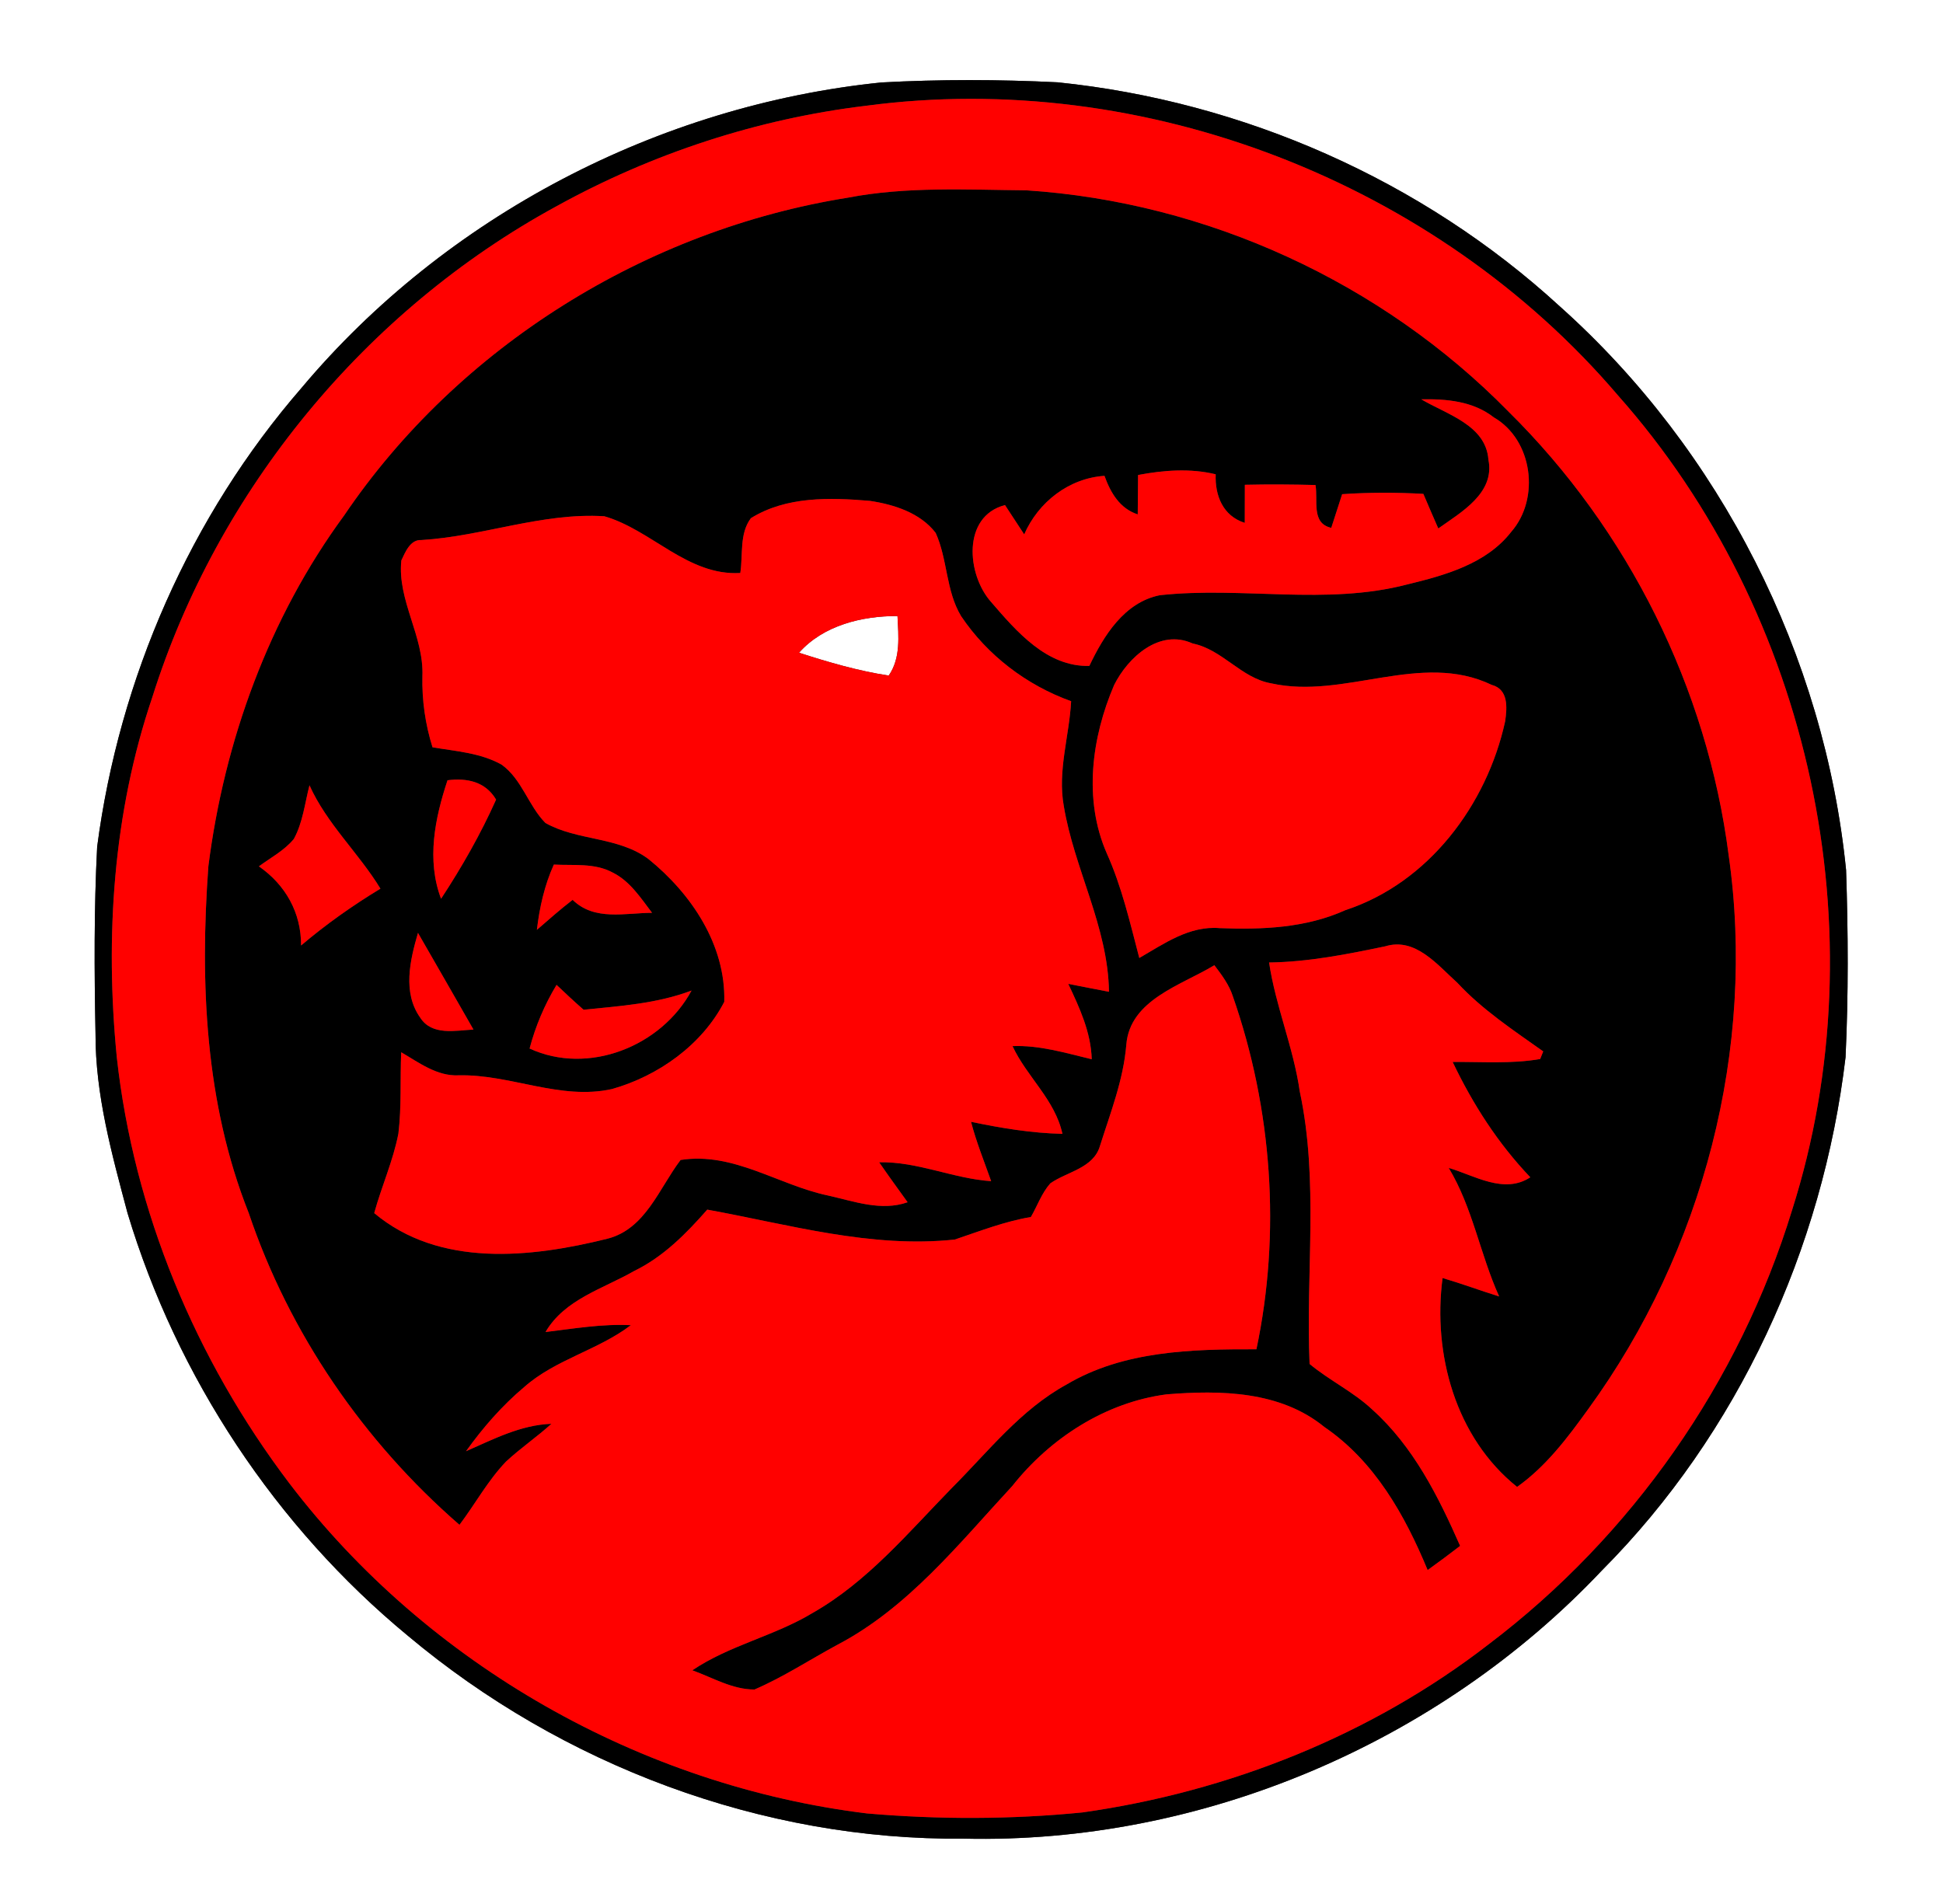 <?xml version="1.0" encoding="UTF-8" ?>
<!DOCTYPE svg PUBLIC "-//W3C//DTD SVG 1.1//EN" "http://www.w3.org/Graphics/SVG/1.1/DTD/svg11.dtd">
<svg width="250pt" height="245pt" viewBox="0 0 250 245" version="1.1" xmlns="http://www.w3.org/2000/svg">
<rect x="0" y="0" width="250" height="245" fill="#333333" stroke="none"/>
<g id="#ffffffff">
<path fill="#ffffff" opacity="1.00" d=" M 0.00 0.00 L 250.00 0.00 L 250.00 245.00 L 0.00 245.00 L 0.00 0.00 M 113.40 10.61 C 84.74 13.54 57.36 27.82 38.82 49.89 C 24.47 66.42 15.34 87.30 12.50 108.96 C 12.09 116.96 12.13 124.98 12.29 132.99 C 12.26 140.87 14.40 148.54 16.41 156.10 C 22.77 177.24 35.48 196.45 52.50 210.50 C 72.32 227.13 98.08 236.85 124.00 236.59 C 154.57 237.31 185.12 224.31 206.09 202.10 C 223.64 184.48 234.54 160.67 237.46 136.05 C 237.84 128.02 237.80 119.98 237.53 111.95 C 234.76 84.34 221.39 57.91 200.69 39.42 C 183.00 23.18 159.93 13.03 136.07 10.59 C 128.52 10.22 120.95 10.20 113.40 10.61 Z" />
<path fill="#ffffff" opacity="1.00" d=" M 102.81 83.99 C 105.94 80.46 110.92 79.25 115.48 79.27 C 115.60 81.87 115.92 84.65 114.35 86.93 C 110.42 86.33 106.58 85.21 102.81 83.99 Z" />
</g>
<g id="#000000ff">
<path fill="#000000" opacity="1.00" d=" M 113.40 10.61 C 120.95 10.20 128.52 10.22 136.07 10.59 C 159.93 13.03 183.00 23.18 200.69 39.42 C 221.39 57.91 234.76 84.34 237.53 111.95 C 237.80 119.98 237.84 128.02 237.46 136.05 C 234.54 160.67 223.64 184.48 206.09 202.10 C 185.12 224.31 154.57 237.31 124.00 236.59 C 98.08 236.85 72.32 227.13 52.50 210.50 C 35.48 196.45 22.77 177.24 16.41 156.10 C 14.40 148.54 12.26 140.87 12.29 132.99 C 12.13 124.98 12.09 116.96 12.50 108.96 C 15.34 87.30 24.47 66.42 38.82 49.89 C 57.36 27.82 84.74 13.54 113.40 10.61 M 111.42 13.61 C 97.47 15.29 83.89 19.75 71.60 26.54 C 47.03 39.92 27.98 63.06 19.59 89.74 C 14.56 104.58 13.50 120.54 15.03 136.06 C 17.22 155.91 25.18 174.97 37.22 190.85 C 55.00 214.20 82.47 229.79 111.58 233.35 C 120.79 234.14 130.05 234.13 139.26 233.22 C 158.11 230.56 176.44 223.27 191.53 211.59 C 209.97 197.63 223.81 177.83 230.58 155.72 C 241.94 120.01 233.02 78.87 208.18 50.88 C 184.78 23.43 147.18 8.85 111.42 13.61 Z" />
<path fill="#000000" opacity="1.00" d=" M 109.07 25.44 C 116.63 23.98 124.39 24.42 132.05 24.49 C 155.27 26.00 177.77 36.32 194.07 52.94 C 209.49 68.15 219.65 88.54 222.42 110.03 C 225.98 134.92 219.14 160.98 204.38 181.28 C 201.72 184.97 198.95 188.67 195.20 191.33 C 187.28 184.99 184.33 174.24 185.61 164.45 C 188.06 165.17 190.45 166.06 192.89 166.82 C 190.44 161.41 189.49 155.40 186.40 150.28 C 189.74 151.27 193.54 153.70 196.90 151.49 C 192.74 147.13 189.49 142.07 186.91 136.65 C 190.66 136.61 194.45 136.92 198.17 136.27 C 198.27 136.02 198.47 135.53 198.56 135.29 C 194.72 132.56 190.75 129.95 187.52 126.47 C 184.96 124.17 182.11 120.57 178.23 121.77 C 173.30 122.80 168.35 123.78 163.29 123.85 C 164.13 129.49 166.43 134.80 167.24 140.46 C 169.71 151.99 167.99 163.89 168.50 175.51 C 171.07 177.65 174.16 179.10 176.60 181.41 C 181.85 186.13 185.07 192.56 187.87 198.92 C 186.49 199.98 185.10 201.02 183.69 202.03 C 180.76 194.95 176.87 188.03 170.39 183.61 C 164.72 178.98 157.03 178.86 150.10 179.42 C 142.23 180.45 135.13 185.05 130.25 191.21 C 123.36 198.65 116.83 206.90 107.68 211.68 C 104.15 213.59 100.77 215.81 97.08 217.40 C 94.24 217.41 91.68 215.86 89.08 214.93 C 93.86 211.70 99.65 210.52 104.57 207.54 C 111.62 203.53 116.87 197.20 122.47 191.47 C 127.15 186.79 131.33 181.38 137.24 178.15 C 144.56 173.80 153.38 173.60 161.66 173.62 C 164.83 158.61 163.68 142.69 158.63 128.21 C 158.15 126.71 157.19 125.44 156.25 124.20 C 152.02 126.77 145.38 128.63 144.92 134.43 C 144.55 138.95 142.88 143.17 141.53 147.45 C 140.69 150.33 137.31 150.75 135.14 152.27 C 134.03 153.52 133.47 155.17 132.64 156.60 C 129.25 157.17 126.07 158.42 122.85 159.50 C 112.05 160.65 101.52 157.56 91.00 155.65 C 88.29 158.74 85.34 161.73 81.59 163.55 C 77.60 165.84 72.66 167.18 70.19 171.40 C 73.84 170.96 77.48 170.33 81.17 170.52 C 76.93 173.74 71.48 174.92 67.47 178.46 C 64.60 180.87 62.13 183.71 59.96 186.74 C 63.49 185.19 67.01 183.35 70.95 183.21 C 69.07 184.92 66.95 186.35 65.09 188.09 C 62.76 190.53 61.14 193.53 59.12 196.21 C 46.79 185.50 37.23 171.58 32.00 156.08 C 26.38 141.94 25.72 126.47 26.81 111.47 C 28.86 95.33 34.61 79.50 44.27 66.34 C 59.00 44.57 83.17 29.58 109.07 25.44 M 182.87 51.38 C 186.13 53.32 191.19 54.69 191.51 59.15 C 192.38 63.45 188.01 65.90 185.06 68.00 C 184.41 66.52 183.77 65.04 183.14 63.55 C 179.66 63.35 176.16 63.35 172.69 63.59 C 172.23 65.03 171.75 66.47 171.29 67.92 C 168.67 67.35 169.61 64.36 169.26 62.41 C 166.23 62.33 163.20 62.31 160.17 62.38 C 160.16 64.01 160.16 65.64 160.16 67.28 C 157.36 66.40 156.31 63.78 156.42 61.03 C 153.13 60.23 149.72 60.50 146.43 61.12 C 146.41 62.81 146.41 64.50 146.39 66.19 C 144.08 65.44 142.89 63.40 142.11 61.23 C 137.52 61.54 133.60 64.61 131.78 68.76 C 130.95 67.51 130.13 66.25 129.31 64.99 C 123.76 66.44 124.39 73.95 127.52 77.46 C 130.79 81.25 134.68 85.82 140.16 85.69 C 142.01 81.80 144.67 77.50 149.23 76.59 C 159.80 75.44 170.62 77.93 181.04 75.21 C 185.90 74.03 191.24 72.57 194.45 68.43 C 198.18 64.16 197.22 56.60 192.21 53.71 C 189.55 51.62 186.13 51.32 182.87 51.38 M 96.61 66.68 C 95.11 68.69 95.62 71.38 95.25 73.73 C 88.48 74.12 83.85 68.19 77.76 66.43 C 69.77 65.93 62.14 69.01 54.23 69.49 C 52.79 69.40 52.15 71.04 51.64 72.11 C 51.10 77.26 54.56 81.85 54.35 87.00 C 54.28 90.11 54.72 93.19 55.65 96.16 C 58.65 96.67 61.83 96.87 64.54 98.39 C 67.16 100.27 67.97 103.66 70.18 105.90 C 74.31 108.22 79.58 107.64 83.45 110.55 C 88.95 115.00 93.39 121.59 93.19 128.91 C 90.32 134.46 84.71 138.44 78.76 140.13 C 72.08 141.62 65.65 138.20 58.98 138.37 C 56.20 138.49 53.91 136.73 51.62 135.40 C 51.47 138.89 51.68 142.39 51.26 145.87 C 50.58 149.38 49.09 152.66 48.15 156.10 C 56.55 163.13 68.29 161.85 78.17 159.39 C 83.07 158.13 84.80 152.90 87.57 149.26 C 94.38 148.20 100.12 152.48 106.52 153.83 C 109.87 154.57 113.37 155.90 116.78 154.70 C 115.55 152.99 114.31 151.29 113.12 149.56 C 118.05 149.44 122.64 151.66 127.53 151.99 C 126.63 149.45 125.62 146.95 124.94 144.35 C 128.81 145.16 132.73 145.81 136.70 145.90 C 135.74 141.49 132.12 138.57 130.28 134.61 C 133.77 134.47 137.12 135.50 140.47 136.30 C 140.37 132.83 138.90 129.67 137.45 126.60 C 139.20 126.93 140.94 127.30 142.69 127.62 C 142.57 119.25 138.21 111.82 136.87 103.69 C 136.06 99.18 137.58 94.72 137.82 90.23 C 132.09 88.17 127.05 84.33 123.66 79.28 C 121.69 76.01 121.94 71.99 120.39 68.57 C 118.41 65.99 115.02 64.91 111.92 64.45 C 106.78 64.01 101.16 63.85 96.61 66.68 M 143.35 88.15 C 140.46 94.89 139.38 102.89 142.40 109.79 C 144.34 114.10 145.39 118.71 146.59 123.27 C 149.78 121.43 153.05 119.09 156.94 119.43 C 162.42 119.64 168.03 119.41 173.12 117.11 C 183.81 113.60 191.31 103.56 193.66 92.83 C 193.92 91.06 194.11 88.71 191.94 88.13 C 182.80 83.75 173.00 90.04 163.56 87.93 C 159.70 87.26 157.30 83.58 153.45 82.80 C 149.20 80.86 145.14 84.57 143.35 88.15 M 57.58 100.40 C 55.96 105.29 54.86 110.66 56.75 115.65 C 59.42 111.58 61.84 107.34 63.83 102.89 C 62.45 100.56 60.09 100.09 57.58 100.40 M 39.82 101.05 C 39.22 103.36 38.97 105.83 37.81 107.95 C 36.59 109.44 34.84 110.35 33.31 111.48 C 36.73 113.85 38.76 117.44 38.74 121.66 C 41.94 118.94 45.37 116.52 48.95 114.35 C 46.15 109.75 42.06 106.03 39.82 101.05 M 71.26 111.25 C 70.06 113.91 69.42 116.76 69.08 119.65 C 70.59 118.34 72.09 117.01 73.68 115.79 C 76.49 118.54 80.41 117.47 83.90 117.46 C 82.44 115.54 81.05 113.37 78.82 112.27 C 76.51 111.02 73.78 111.39 71.26 111.25 M 54.07 130.95 C 55.58 133.30 58.59 132.60 60.92 132.48 C 58.54 128.33 56.17 124.18 53.78 120.04 C 52.76 123.54 51.77 127.72 54.07 130.95 M 68.14 134.92 C 75.70 138.41 85.11 134.64 88.98 127.46 C 84.52 129.15 79.78 129.45 75.09 129.93 C 73.90 128.89 72.75 127.81 71.61 126.73 C 70.07 129.28 68.90 132.04 68.14 134.92 Z" />
</g>
<g id="#ff0100ff">
<path fill="#ff0100" opacity="1.00" d=" M 111.42 13.61 C 147.18 8.85 184.78 23.43 208.18 50.88 C 233.02 78.87 241.94 120.01 230.58 155.72 C 223.81 177.83 209.97 197.63 191.53 211.59 C 176.44 223.27 158.11 230.56 139.26 233.22 C 130.05 234.13 120.79 234.14 111.58 233.35 C 82.47 229.79 55.00 214.20 37.22 190.85 C 25.18 174.97 17.22 155.91 15.03 136.06 C 13.50 120.54 14.56 104.58 19.59 89.74 C 27.98 63.06 47.03 39.92 71.60 26.54 C 83.89 19.75 97.47 15.29 111.42 13.61 M 109.07 25.44 C 83.17 29.58 59.00 44.57 44.27 66.34 C 34.61 79.50 28.86 95.33 26.81 111.47 C 25.72 126.47 26.38 141.94 32.00 156.08 C 37.23 171.58 46.79 185.50 59.12 196.21 C 61.14 193.53 62.76 190.53 65.09 188.09 C 66.95 186.35 69.07 184.92 70.95 183.21 C 67.01 183.35 63.49 185.19 59.96 186.74 C 62.13 183.71 64.60 180.87 67.47 178.46 C 71.48 174.92 76.93 173.74 81.17 170.52 C 77.48 170.33 73.84 170.96 70.19 171.40 C 72.66 167.18 77.60 165.84 81.59 163.55 C 85.34 161.73 88.29 158.74 91.00 155.65 C 101.52 157.56 112.05 160.65 122.85 159.50 C 126.07 158.42 129.25 157.17 132.64 156.60 C 133.47 155.17 134.03 153.52 135.14 152.27 C 137.31 150.75 140.69 150.33 141.53 147.45 C 142.88 143.17 144.55 138.95 144.92 134.43 C 145.38 128.63 152.02 126.77 156.25 124.20 C 157.19 125.44 158.15 126.71 158.63 128.21 C 163.68 142.69 164.83 158.61 161.66 173.62 C 153.38 173.60 144.56 173.80 137.24 178.15 C 131.33 181.38 127.15 186.79 122.47 191.47 C 116.87 197.20 111.62 203.53 104.57 207.54 C 99.65 210.52 93.86 211.70 89.08 214.93 C 91.68 215.86 94.24 217.41 97.08 217.40 C 100.77 215.81 104.15 213.59 107.68 211.68 C 116.83 206.90 123.36 198.65 130.25 191.21 C 135.13 185.05 142.23 180.45 150.10 179.42 C 157.03 178.86 164.72 178.98 170.39 183.61 C 176.87 188.03 180.76 194.95 183.69 202.03 C 185.10 201.02 186.49 199.98 187.87 198.92 C 185.07 192.56 181.85 186.13 176.60 181.41 C 174.16 179.10 171.07 177.65 168.50 175.51 C 167.99 163.89 169.71 151.99 167.24 140.46 C 166.43 134.80 164.13 129.49 163.29 123.85 C 168.35 123.78 173.30 122.80 178.23 121.77 C 182.11 120.57 184.96 124.17 187.52 126.47 C 190.75 129.95 194.72 132.56 198.56 135.29 C 198.47 135.53 198.27 136.02 198.17 136.27 C 194.45 136.92 190.66 136.61 186.91 136.65 C 189.49 142.07 192.74 147.13 196.90 151.49 C 193.54 153.70 189.74 151.27 186.40 150.28 C 189.49 155.40 190.44 161.41 192.89 166.82 C 190.45 166.06 188.06 165.17 185.61 164.45 C 184.33 174.24 187.28 184.99 195.20 191.33 C 198.95 188.67 201.72 184.97 204.38 181.28 C 219.14 160.98 225.98 134.92 222.42 110.03 C 219.65 88.54 209.49 68.15 194.07 52.94 C 177.77 36.32 155.27 26.00 132.05 24.49 C 124.39 24.42 116.63 23.98 109.07 25.44 Z" />
<path fill="#ff0100" opacity="1.00" d=" M 182.87 51.38 C 186.13 51.32 189.55 51.62 192.21 53.71 C 197.22 56.60 198.18 64.16 194.45 68.43 C 191.24 72.57 185.90 74.03 181.04 75.21 C 170.62 77.93 159.80 75.44 149.23 76.59 C 144.67 77.50 142.01 81.80 140.16 85.69 C 134.68 85.82 130.79 81.25 127.52 77.46 C 124.39 73.95 123.76 66.44 129.31 64.99 C 130.13 66.25 130.95 67.51 131.78 68.76 C 133.60 64.61 137.52 61.54 142.11 61.23 C 142.89 63.40 144.08 65.44 146.39 66.19 C 146.41 64.50 146.41 62.81 146.43 61.12 C 149.72 60.50 153.13 60.23 156.42 61.03 C 156.31 63.78 157.36 66.40 160.16 67.28 C 160.16 65.64 160.16 64.01 160.17 62.38 C 163.20 62.31 166.23 62.33 169.26 62.41 C 169.61 64.36 168.67 67.35 171.29 67.92 C 171.75 66.47 172.23 65.03 172.69 63.59 C 176.16 63.35 179.66 63.35 183.14 63.55 C 183.77 65.04 184.41 66.52 185.06 68.00 C 188.01 65.90 192.38 63.45 191.51 59.15 C 191.19 54.69 186.13 53.32 182.87 51.38 Z" />
<path fill="#ff0100" opacity="1.00" d=" M 96.61 66.68 C 101.16 63.85 106.78 64.01 111.92 64.45 C 115.02 64.91 118.41 65.99 120.39 68.57 C 121.94 71.99 121.69 76.01 123.66 79.28 C 127.05 84.33 132.09 88.17 137.82 90.23 C 137.58 94.72 136.06 99.18 136.87 103.69 C 138.21 111.82 142.57 119.25 142.69 127.62 C 140.94 127.30 139.20 126.93 137.45 126.60 C 138.90 129.67 140.37 132.83 140.47 136.30 C 137.12 135.50 133.77 134.47 130.28 134.61 C 132.12 138.57 135.74 141.49 136.70 145.90 C 132.73 145.81 128.81 145.16 124.94 144.35 C 125.62 146.95 126.63 149.45 127.53 151.99 C 122.64 151.66 118.05 149.44 113.12 149.56 C 114.31 151.29 115.55 152.99 116.78 154.70 C 113.37 155.90 109.87 154.57 106.52 153.83 C 100.12 152.48 94.38 148.20 87.57 149.26 C 84.80 152.90 83.07 158.13 78.17 159.39 C 68.29 161.85 56.55 163.13 48.15 156.10 C 49.09 152.66 50.58 149.38 51.26 145.87 C 51.68 142.39 51.47 138.89 51.62 135.40 C 53.91 136.73 56.20 138.49 58.98 138.37 C 65.65 138.20 72.08 141.62 78.76 140.13 C 84.71 138.44 90.32 134.46 93.19 128.91 C 93.39 121.59 88.95 115.00 83.45 110.55 C 79.58 107.64 74.31 108.22 70.18 105.90 C 67.97 103.66 67.16 100.27 64.54 98.39 C 61.83 96.87 58.65 96.67 55.65 96.16 C 54.72 93.19 54.28 90.11 54.35 87.00 C 54.56 81.85 51.10 77.26 51.64 72.11 C 52.15 71.04 52.79 69.40 54.23 69.49 C 62.14 69.01 69.77 65.93 77.76 66.43 C 83.85 68.19 88.48 74.12 95.25 73.73 C 95.62 71.38 95.11 68.69 96.61 66.68 M 102.81 83.99 C 106.58 85.21 110.42 86.33 114.35 86.93 C 115.92 84.65 115.60 81.87 115.48 79.27 C 110.92 79.25 105.94 80.46 102.81 83.99 Z" />
<path fill="#ff0100" opacity="1.00" d=" M 143.35 88.15 C 145.14 84.57 149.20 80.86 153.45 82.80 C 157.30 83.58 159.70 87.26 163.56 87.93 C 173.00 90.04 182.80 83.75 191.94 88.13 C 194.11 88.71 193.92 91.06 193.66 92.83 C 191.31 103.56 183.81 113.60 173.12 117.11 C 168.03 119.41 162.42 119.64 156.94 119.43 C 153.05 119.09 149.78 121.43 146.59 123.27 C 145.39 118.71 144.34 114.10 142.40 109.79 C 139.38 102.89 140.46 94.89 143.35 88.15 Z" />
<path fill="#ff0100" opacity="1.00" d=" M 57.58 100.40 C 60.09 100.09 62.45 100.56 63.83 102.89 C 61.84 107.34 59.42 111.58 56.75 115.65 C 54.86 110.66 55.96 105.29 57.58 100.40 Z" />
<path fill="#ff0100" opacity="1.00" d=" M 39.82 101.05 C 42.06 106.03 46.15 109.75 48.95 114.35 C 45.37 116.52 41.94 118.94 38.74 121.66 C 38.76 117.44 36.73 113.85 33.31 111.48 C 34.84 110.35 36.59 109.44 37.81 107.95 C 38.97 105.83 39.22 103.36 39.82 101.05 Z" />
<path fill="#ff0100" opacity="1.00" d=" M 71.26 111.25 C 73.78 111.39 76.51 111.02 78.82 112.27 C 81.05 113.37 82.44 115.54 83.90 117.46 C 80.41 117.47 76.49 118.54 73.68 115.79 C 72.09 117.01 70.59 118.34 69.08 119.65 C 69.42 116.76 70.06 113.91 71.26 111.25 Z" />
<path fill="#ff0100" opacity="1.00" d=" M 54.07 130.95 C 51.77 127.72 52.76 123.54 53.78 120.04 C 56.17 124.18 58.54 128.33 60.92 132.48 C 58.59 132.60 55.58 133.30 54.07 130.95 Z" />
<path fill="#ff0100" opacity="1.00" d=" M 68.14 134.92 C 68.90 132.04 70.07 129.28 71.61 126.73 C 72.75 127.81 73.90 128.89 75.09 129.93 C 79.78 129.45 84.52 129.15 88.98 127.46 C 85.11 134.64 75.70 138.41 68.14 134.92 Z" />
</g>
</svg>

